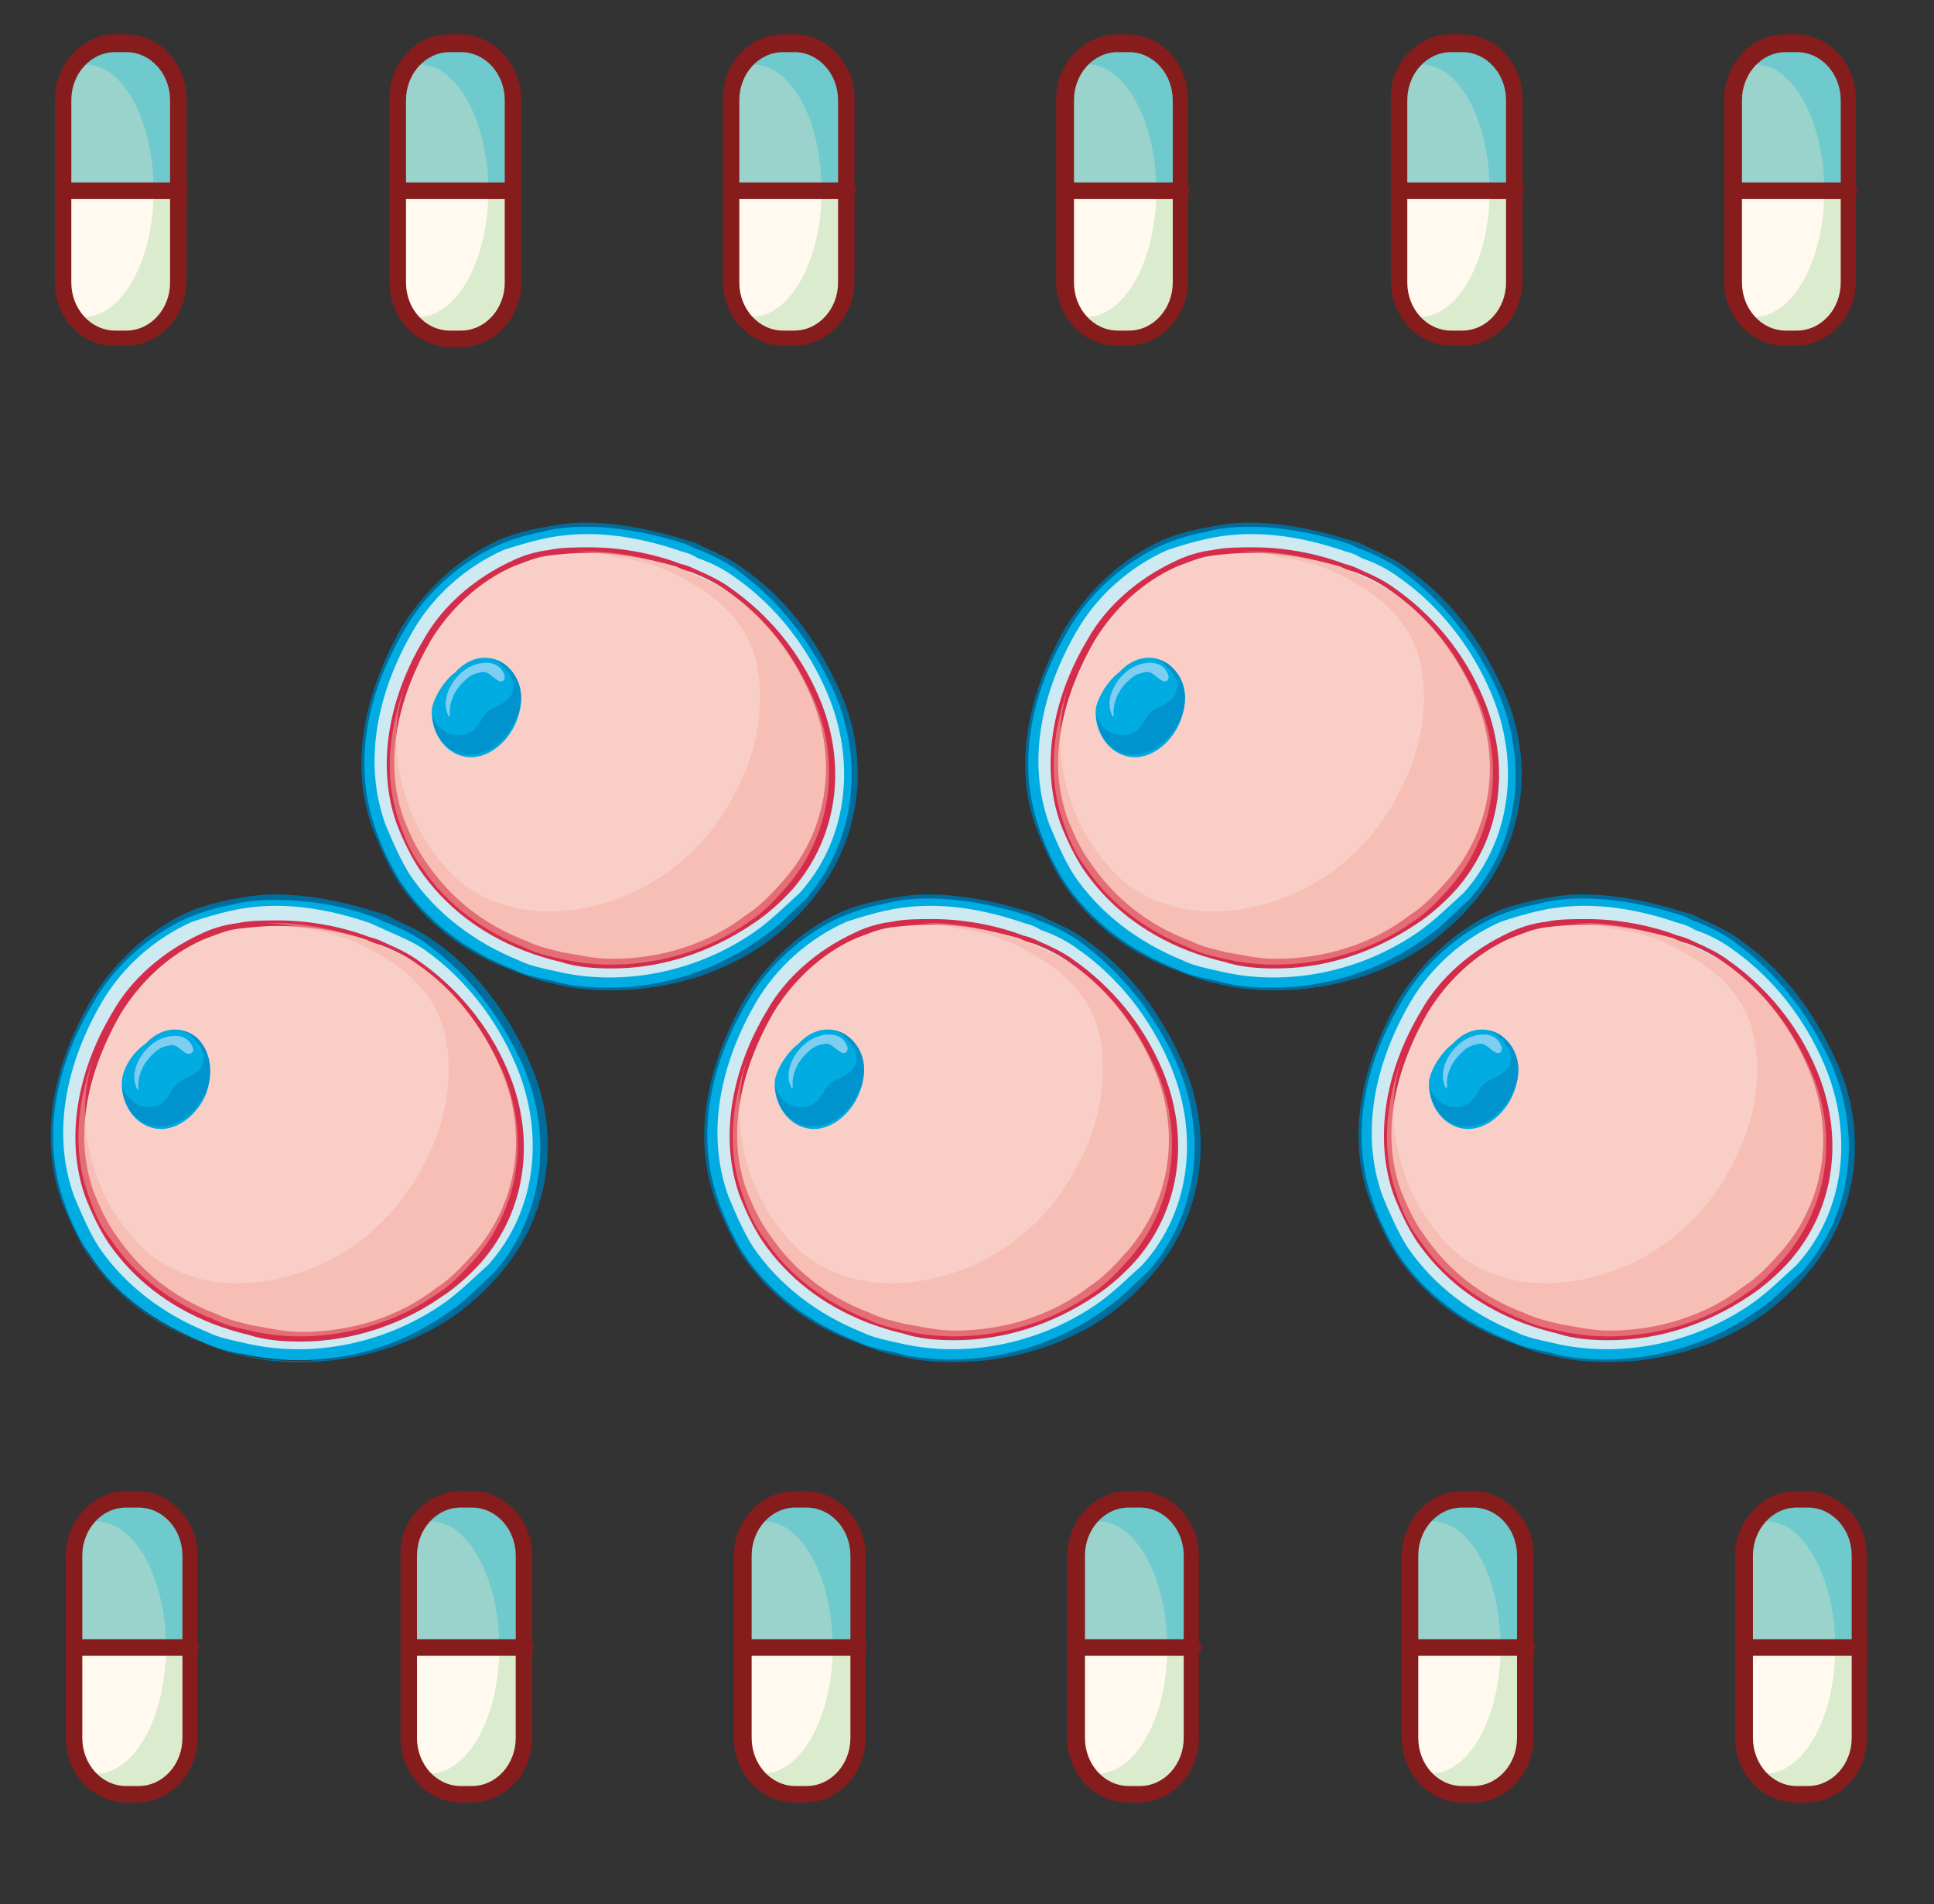 <?xml version="1.0" encoding="utf-8"?>
<!-- Generator: Adobe Illustrator 23.1.1, SVG Export Plug-In . SVG Version: 6.00 Build 0)  -->
<svg version="1.1" id="Layer_1" xmlns="http://www.w3.org/2000/svg" xmlns:xlink="http://www.w3.org/1999/xlink" x="0px" y="0px"
	 viewBox="0 0 141 138.8" style="enable-background:new 0 0 141 138.8;" xml:space="preserve">
<rect x="0" y="0" width="141" height="138.8" fill="#333333" stroke="none"/>
<style type="text/css">
	.st0{fill:#99D3CB;}
	.st1{fill:#FFF9EF;}
	.st2{fill:#6FCACD;}
	.st3{fill:#DAECCD;}
	.st4{fill:#871C1C;}
	.st5{fill:#00ACE1;}
	.st6{fill:#006D9C;}
	.st7{fill:#CDE9F1;}
	.st8{fill:#F8CEC7;}
	.st9{fill:#D42C4A;}
	.st10{opacity:0.5;fill:#F4AEA2;enable-background:new    ;}
	.st11{opacity:0.8;fill:#008DC9;enable-background:new    ;}
	.st12{fill:#7DCEF1;}
</style>
<g>
	<path class="st0" d="M85.8,7.3c0-2.3-1.7-4.1-3.8-4.1h-0.8c-2.1,0-3.8,1.8-3.8,4.1v6.6h8.5L85.8,7.3L85.8,7.3z"/>
	<path class="st1" d="M81.1,24.7h0.8c2.1,0,3.8-1.8,3.8-4.1V14h-8.5v6.6C77.3,22.8,79,24.7,81.1,24.7z"/>
	<path class="st2" d="M84.3,13.9h1.5V7.3c0-2.3-1.7-4.1-3.8-4.1h-0.8c-1.3,0-2.5,0.7-3.2,1.8c0.4-0.2,0.8-0.3,1.3-0.3
		C82,4.7,84.3,8.8,84.3,13.9z"/>
	<path class="st3" d="M84.3,13.9c0,5.1-2.3,9.2-5.1,9.2c-0.4,0-0.9-0.1-1.3-0.3c0.7,1.1,1.9,1.8,3.2,1.8H82c2.1,0,3.8-1.8,3.8-4.1
		v-6.6L84.3,13.9L84.3,13.9z"/>
	<path class="st4" d="M81.4,2.5h0.8c2.4,0,4.4,2.1,4.4,4.7v13.3c0,2.6-2,4.7-4.4,4.7h-0.8c-2.4,0-4.4-2.1-4.4-4.7V7.2
		C77,4.7,79,2.5,81.4,2.5z M82.3,24.1c1.8,0,3.2-1.6,3.2-3.5V7.3c0-1.9-1.4-3.5-3.2-3.5h-0.8c-1.8,0-3.2,1.6-3.2,3.5v13.3
		c0,1.9,1.4,3.5,3.2,3.5H82.3z"/>
	<path class="st4" d="M77.9,13.3h8.2c0.3,0,0.6,0.3,0.6,0.6s-0.3,0.6-0.6,0.6h-8.2c-0.3,0-0.6-0.3-0.6-0.6S77.6,13.3,77.9,13.3z"/>
</g>
<g>
	<path class="st0" d="M37.1,7.3c0-2.3-1.7-4.1-3.8-4.1h-0.8c-2.1,0-3.8,1.8-3.8,4.1v6.6h8.5V7.3H37.1z"/>
	<path class="st1" d="M32.4,24.7h0.8c2.1,0,3.8-1.8,3.8-4.1V14h-8.5v6.6C28.6,22.8,30.3,24.7,32.4,24.7z"/>
	<path class="st2" d="M35.6,13.9h1.5V7.3c0-2.3-1.7-4.1-3.8-4.1h-0.8c-1.3,0-2.5,0.7-3.2,1.8c0.4-0.2,0.8-0.3,1.3-0.3
		C33.3,4.7,35.6,8.8,35.6,13.9z"/>
	<path class="st3" d="M35.6,13.9c0,5.1-2.3,9.2-5.1,9.2c-0.4,0-0.9-0.1-1.3-0.3c0.7,1.1,1.9,1.8,3.2,1.8h0.8c2.1,0,3.8-1.8,3.8-4.1
		v-6.6L35.6,13.9L35.6,13.9z"/>
	<path class="st4" d="M32.7,2.5h0.8C36,2.5,38,4.7,38,7.3v13.3c0,2.6-2,4.7-4.4,4.7h-0.8c-2.4,0-4.4-2.1-4.4-4.7V7.3
		C28.3,4.7,30.3,2.5,32.7,2.5z M33.6,24.1c1.8,0,3.2-1.6,3.2-3.5V7.3c0-1.9-1.4-3.5-3.2-3.5h-0.8c-1.8,0-3.2,1.6-3.2,3.5v13.3
		c0,1.9,1.4,3.5,3.2,3.5H33.6z"/>
	<path class="st4" d="M29.2,13.3h8.2c0.3,0,0.6,0.3,0.6,0.6s-0.3,0.6-0.6,0.6h-8.2c-0.3,0-0.6-0.3-0.6-0.6S28.9,13.3,29.2,13.3z"/>
</g>
<g>
	<path class="st0" d="M134.4,7.3c0-2.3-1.7-4.1-3.8-4.1h-0.8c-2.1,0-3.8,1.8-3.8,4.1v6.6h8.5L134.4,7.3L134.4,7.3z"/>
	<path class="st1" d="M129.8,24.7h0.8c2.1,0,3.8-1.8,3.8-4.1V14h-8.5v6.6C126,22.8,127.7,24.7,129.8,24.7z"/>
	<path class="st2" d="M133,13.9h1.5V7.3c0-2.3-1.7-4.1-3.8-4.1h-0.8c-1.3,0-2.5,0.7-3.2,1.8c0.4-0.2,0.8-0.3,1.3-0.3
		C130.7,4.7,133,8.8,133,13.9z"/>
	<path class="st3" d="M133,13.9c0,5.1-2.3,9.2-5.1,9.2c-0.4,0-0.9-0.1-1.3-0.3c0.7,1.1,1.9,1.8,3.2,1.8h0.8c2.1,0,3.8-1.8,3.8-4.1
		v-6.6L133,13.9L133,13.9z"/>
	<path class="st4" d="M130.1,2.5h0.8c2.4,0,4.4,2.1,4.4,4.7v13.3c0,2.6-2,4.7-4.4,4.7h-0.8c-2.4,0-4.4-2.1-4.4-4.7V7.2
		C125.7,4.7,127.7,2.5,130.1,2.5z M131,24.1c1.8,0,3.2-1.6,3.2-3.5V7.3c0-1.9-1.4-3.5-3.2-3.5h-0.8c-1.8,0-3.2,1.6-3.2,3.5v13.3
		c0,1.9,1.4,3.5,3.2,3.5H131z"/>
	<path class="st4" d="M126.6,13.3h8.2c0.3,0,0.6,0.3,0.6,0.6s-0.3,0.6-0.6,0.6h-8.2c-0.3,0-0.6-0.3-0.6-0.6
		C126,13.6,126.3,13.3,126.6,13.3z"/>
</g>
<g>
	<path class="st0" d="M61.4,7.3c0-2.3-1.7-4.1-3.8-4.1h-0.8C54.7,3.2,53,5,53,7.3v6.6h8.5L61.4,7.3L61.4,7.3z"/>
	<path class="st1" d="M56.7,24.7h0.8c2.1,0,3.8-1.8,3.8-4.1V14h-8.5v6.6C52.9,22.8,54.6,24.7,56.7,24.7z"/>
	<path class="st2" d="M59.9,13.9h1.5V7.3c0-2.3-1.7-4.1-3.8-4.1h-0.8c-1.3,0-2.5,0.7-3.2,1.8c0.4-0.2,0.8-0.3,1.3-0.3
		C57.7,4.7,59.9,8.8,59.9,13.9z"/>
	<path class="st3" d="M59.9,13.9c0,5.1-2.3,9.2-5.1,9.2c-0.4,0-0.9-0.1-1.3-0.3c0.7,1.1,1.9,1.8,3.2,1.8h0.8c2.1,0,3.8-1.8,3.8-4.1
		v-6.6L59.9,13.9L59.9,13.9z"/>
	<path class="st4" d="M57.1,2.5h0.8c2.4,0,4.4,2.1,4.4,4.7v13.3c0,2.6-2,4.7-4.4,4.7h-0.8c-2.4,0-4.4-2.1-4.4-4.7V7.2
		C52.7,4.7,54.6,2.5,57.1,2.5z M57.9,24.1c1.8,0,3.2-1.6,3.2-3.5V7.3c0-1.9-1.4-3.5-3.2-3.5h-0.8c-1.8,0-3.2,1.6-3.2,3.5v13.3
		c0,1.9,1.4,3.5,3.2,3.5H57.9z"/>
	<path class="st4" d="M53.6,13.3h8.2c0.3,0,0.6,0.3,0.6,0.6s-0.3,0.6-0.6,0.6h-8.2c-0.3,0-0.6-0.3-0.6-0.6S53.2,13.3,53.6,13.3z"/>
</g>
<g>
	<path class="st0" d="M110.1,7.3c0-2.3-1.7-4.1-3.8-4.1h-0.8c-2.1,0-3.8,1.8-3.8,4.1v6.6h8.5L110.1,7.3L110.1,7.3z"/>
	<path class="st1" d="M105.4,24.7h0.8c2.1,0,3.8-1.8,3.8-4.1V14h-8.5v6.6C101.6,22.8,103.3,24.7,105.4,24.7z"/>
	<path class="st2" d="M108.6,13.9h1.5V7.3c0-2.3-1.7-4.1-3.8-4.1h-0.8c-1.3,0-2.5,0.7-3.2,1.8c0.4-0.2,0.8-0.3,1.3-0.3
		C106.4,4.7,108.6,8.8,108.6,13.9z"/>
	<path class="st3" d="M108.6,13.9c0,5.1-2.3,9.2-5.1,9.2c-0.4,0-0.9-0.1-1.3-0.3c0.7,1.1,1.9,1.8,3.2,1.8h0.8c2.1,0,3.8-1.8,3.8-4.1
		v-6.6L108.6,13.9L108.6,13.9z"/>
	<path class="st4" d="M105.8,2.5h0.8c2.4,0,4.4,2.1,4.4,4.7v13.3c0,2.6-2,4.7-4.4,4.7h-0.8c-2.4,0-4.4-2.1-4.4-4.7V7.2
		C101.3,4.7,103.3,2.5,105.8,2.5z M106.6,24.1c1.8,0,3.2-1.6,3.2-3.5V7.3c0-1.9-1.4-3.5-3.2-3.5h-0.8c-1.8,0-3.2,1.6-3.2,3.5v13.3
		c0,1.9,1.4,3.5,3.2,3.5H106.6z"/>
	<path class="st4" d="M102.3,13.3h8.2c0.3,0,0.6,0.3,0.6,0.6s-0.3,0.6-0.6,0.6h-8.2c-0.3,0-0.6-0.3-0.6-0.6
		C101.7,13.6,101.9,13.3,102.3,13.3z"/>
</g>
<g>
	<path class="st0" d="M12.7,7.3c0-2.3-1.7-4.1-3.8-4.1H8.1C6,3.2,4.2,5,4.2,7.3v6.6h8.5V7.3z"/>
	<path class="st1" d="M8.1,24.7h0.8c2.1,0,3.8-1.8,3.8-4.1V14H4.2v6.6C4.2,22.8,6,24.7,8.1,24.7z"/>
	<path class="st2" d="M11.2,13.9h1.5V7.3c0-2.3-1.7-4.1-3.8-4.1H8.1C6.8,3.2,5.6,3.9,4.9,5c0.4-0.2,0.8-0.3,1.3-0.3
		C9,4.7,11.2,8.8,11.2,13.9z"/>
	<path class="st3" d="M11.2,13.9c0,5.1-2.3,9.2-5.1,9.2c-0.4,0-0.9-0.1-1.3-0.3c0.7,1.1,1.9,1.8,3.2,1.8h0.8c2.1,0,3.8-1.8,3.8-4.1
		v-6.6L11.2,13.9L11.2,13.9z"/>
	<path class="st4" d="M8.4,2.5h0.8c2.4,0,4.4,2.1,4.4,4.7v13.3c0,2.6-2,4.7-4.4,4.7H8.4C6,25.3,4,23.2,4,20.6V7.3
		C4,4.7,6,2.5,8.4,2.5z M9.2,24.1c1.8,0,3.2-1.6,3.2-3.5V7.3c0-1.9-1.4-3.5-3.2-3.5H8.4c-1.8,0-3.2,1.6-3.2,3.5v13.3
		c0,1.9,1.4,3.5,3.2,3.5H9.2z"/>
	<path class="st4" d="M4.9,13.3h8.2c0.3,0,0.6,0.3,0.6,0.6s-0.3,0.6-0.6,0.6H4.9c-0.3,0-0.6-0.3-0.6-0.6S4.6,13.3,4.9,13.3z"/>
</g>
<g>
	<path class="st0" d="M86.6,113.5c0-2.3-1.7-4.1-3.8-4.1H82c-2.1,0-3.8,1.8-3.8,4.1v6.6h8.5L86.6,113.5L86.6,113.5z"/>
	<path class="st1" d="M81.9,130.9h0.8c2.1,0,3.8-1.8,3.8-4.1v-6.6H78v6.6C78.1,129,79.8,130.9,81.9,130.9z"/>
	<path class="st2" d="M85.1,120.1h1.5v-6.6c0-2.3-1.7-4.1-3.8-4.1H82c-1.3,0-2.5,0.7-3.2,1.8c0.4-0.2,0.8-0.3,1.3-0.3
		C82.8,110.9,85.1,115,85.1,120.1z"/>
	<path class="st3" d="M85.1,120.1c0,5.1-2.3,9.2-5.1,9.2c-0.4,0-0.9-0.1-1.3-0.3c0.7,1.1,1.9,1.8,3.2,1.8h0.8c2.1,0,3.8-1.8,3.8-4.1
		v-6.6L85.1,120.1L85.1,120.1z"/>
	<path class="st4" d="M82.2,108.7H83c2.4,0,4.4,2.1,4.4,4.7v13.3c0,2.6-2,4.7-4.4,4.7h-0.8c-2.4,0-4.4-2.1-4.4-4.7v-13.3
		C77.8,110.9,79.8,108.7,82.2,108.7z M83.1,130.2c1.8,0,3.2-1.6,3.2-3.5v-13.3c0-1.9-1.4-3.5-3.2-3.5h-0.8c-1.8,0-3.2,1.6-3.2,3.5
		v13.3c0,1.9,1.4,3.5,3.2,3.5H83.1z"/>
	<path class="st4" d="M78.8,119.5H87c0.3,0,0.6,0.3,0.6,0.6c0,0.3-0.3,0.6-0.6,0.6h-8.2c-0.3,0-0.6-0.3-0.6-0.6
		C78.1,119.8,78.4,119.5,78.8,119.5z"/>
</g>
<g>
	<path class="st0" d="M37.9,113.5c0-2.3-1.7-4.1-3.8-4.1h-0.8c-2.1,0-3.8,1.8-3.8,4.1v6.6H38L37.9,113.5L37.9,113.5z"/>
	<path class="st1" d="M33.2,130.9H34c2.1,0,3.8-1.8,3.8-4.1v-6.6h-8.5v6.6C29.4,129,31.1,130.9,33.2,130.9z"/>
	<path class="st2" d="M36.4,120.1h1.5v-6.6c0-2.3-1.7-4.1-3.8-4.1h-0.8c-1.3,0-2.5,0.7-3.2,1.8c0.4-0.2,0.8-0.3,1.3-0.3
		C34.1,110.9,36.4,115,36.4,120.1z"/>
	<path class="st3" d="M36.4,120.1c0,5.1-2.3,9.2-5.1,9.2c-0.4,0-0.9-0.1-1.3-0.3c0.7,1.1,1.9,1.8,3.2,1.8H34c2.1,0,3.8-1.8,3.8-4.1
		v-6.6L36.4,120.1L36.4,120.1z"/>
	<path class="st4" d="M33.6,108.7h0.8c2.4,0,4.4,2.1,4.4,4.7v13.3c0,2.6-2,4.7-4.4,4.7h-0.8c-2.4,0-4.4-2.1-4.4-4.7v-13.3
		C29.1,110.9,31.1,108.7,33.6,108.7z M34.4,130.2c1.8,0,3.2-1.6,3.2-3.5v-13.3c0-1.9-1.4-3.5-3.2-3.5h-0.8c-1.8,0-3.2,1.6-3.2,3.5
		v13.3c0,1.9,1.4,3.5,3.2,3.5H34.4z"/>
	<path class="st4" d="M30.1,119.5h8.2c0.3,0,0.6,0.3,0.6,0.6c0,0.3-0.3,0.6-0.6,0.6h-8.2c-0.3,0-0.6-0.3-0.6-0.6
		C29.4,119.8,29.7,119.5,30.1,119.5z"/>
</g>
<g>
	<path class="st0" d="M135.3,113.5c0-2.3-1.7-4.1-3.8-4.1h-0.8c-2.1,0-3.8,1.8-3.8,4.1v6.6h8.5L135.3,113.5L135.3,113.5z"/>
	<path class="st1" d="M130.6,130.9h0.8c2.1,0,3.8-1.8,3.8-4.1v-6.6h-8.5v6.6C126.8,129,128.5,130.9,130.6,130.9z"/>
	<path class="st2" d="M133.8,120.1h1.5v-6.6c0-2.3-1.7-4.1-3.8-4.1h-0.8c-1.3,0-2.5,0.7-3.2,1.8c0.4-0.2,0.8-0.3,1.3-0.3
		C131.5,110.9,133.8,115,133.8,120.1z"/>
	<path class="st3" d="M133.8,120.1c0,5.1-2.3,9.2-5.1,9.2c-0.4,0-0.9-0.1-1.3-0.3c0.7,1.1,1.9,1.8,3.2,1.8h0.8
		c2.1,0,3.8-1.8,3.8-4.1v-6.6L133.8,120.1L133.8,120.1z"/>
	<path class="st4" d="M130.9,108.7h0.8c2.4,0,4.4,2.1,4.4,4.7v13.3c0,2.6-2,4.7-4.4,4.7h-0.8c-2.4,0-4.4-2.1-4.4-4.7v-13.3
		C126.5,110.9,128.5,108.7,130.9,108.7z M131.8,130.2c1.8,0,3.2-1.6,3.2-3.5v-13.3c0-1.9-1.4-3.5-3.2-3.5H131
		c-1.8,0-3.2,1.6-3.2,3.5v13.3c0,1.9,1.4,3.5,3.2,3.5H131.8z"/>
	<path class="st4" d="M127.4,119.5h8.2c0.3,0,0.6,0.3,0.6,0.6c0,0.3-0.3,0.6-0.6,0.6h-8.2c-0.3,0-0.6-0.3-0.6-0.6
		C126.8,119.8,127.1,119.5,127.4,119.5z"/>
</g>
<g>
	<path class="st0" d="M62.2,113.5c0-2.3-1.7-4.1-3.8-4.1h-0.8c-2.1,0-3.8,1.8-3.8,4.1v6.6h8.5v-6.6H62.2z"/>
	<path class="st1" d="M57.6,130.9h0.8c2.1,0,3.8-1.8,3.8-4.1v-6.6h-8.5v6.6C53.7,129,55.5,130.9,57.6,130.9z"/>
	<path class="st2" d="M60.7,120.1h1.5v-6.6c0-2.3-1.7-4.1-3.8-4.1h-0.8c-1.3,0-2.5,0.7-3.2,1.8c0.4-0.2,0.8-0.3,1.3-0.3
		C58.5,110.9,60.7,115,60.7,120.1z"/>
	<path class="st3" d="M60.7,120.1c0,5.1-2.3,9.2-5.1,9.2c-0.4,0-0.9-0.1-1.3-0.3c0.7,1.1,1.9,1.8,3.2,1.8h0.8c2.1,0,3.8-1.8,3.8-4.1
		v-6.6L60.7,120.1L60.7,120.1z"/>
	<path class="st4" d="M57.9,108.7h0.8c2.4,0,4.4,2.1,4.4,4.7v13.3c0,2.6-2,4.7-4.4,4.7h-0.8c-2.4,0-4.4-2.1-4.4-4.7v-13.3
		C53.5,110.9,55.5,108.7,57.9,108.7z M58.8,130.2c1.8,0,3.2-1.6,3.2-3.5v-13.3c0-1.9-1.4-3.5-3.2-3.5H58c-1.8,0-3.2,1.6-3.2,3.5
		v13.3c0,1.9,1.4,3.5,3.2,3.5H58.8z"/>
	<path class="st4" d="M54.4,119.5h8.2c0.3,0,0.6,0.3,0.6,0.6c0,0.3-0.3,0.6-0.6,0.6h-8.2c-0.3,0-0.6-0.3-0.6-0.6
		C53.8,119.8,54.1,119.5,54.4,119.5z"/>
</g>
<g>
	<path class="st0" d="M110.9,113.5c0-2.3-1.7-4.1-3.8-4.1h-0.8c-2.1,0-3.8,1.8-3.8,4.1v6.6h8.5L110.9,113.5L110.9,113.5z"/>
	<path class="st1" d="M106.3,130.9h0.8c2.1,0,3.8-1.8,3.8-4.1v-6.6h-8.5v6.6C102.4,129,104.1,130.9,106.3,130.9z"/>
	<path class="st2" d="M109.4,120.1h1.5v-6.6c0-2.3-1.7-4.1-3.8-4.1h-0.8c-1.3,0-2.5,0.7-3.2,1.8c0.4-0.2,0.8-0.3,1.3-0.3
		C107.2,110.9,109.4,115,109.4,120.1z"/>
	<path class="st3" d="M109.4,120.1c0,5.1-2.3,9.2-5.1,9.2c-0.4,0-0.9-0.1-1.3-0.3c0.7,1.1,1.9,1.8,3.2,1.8h0.8
		c2.1,0,3.8-1.8,3.8-4.1v-6.6L109.4,120.1L109.4,120.1z"/>
	<path class="st4" d="M106.6,108.7h0.8c2.4,0,4.4,2.1,4.4,4.7v13.3c0,2.6-2,4.7-4.4,4.7h-0.8c-2.4,0-4.4-2.1-4.4-4.7v-13.3
		C102.2,110.9,104.1,108.7,106.6,108.7z M107.4,130.2c1.8,0,3.2-1.6,3.2-3.5v-13.3c0-1.9-1.4-3.5-3.2-3.5h-0.8
		c-1.8,0-3.2,1.6-3.2,3.5v13.3c0,1.9,1.4,3.5,3.2,3.5H107.4z"/>
	<path class="st4" d="M103.1,119.5h8.2c0.3,0,0.6,0.3,0.6,0.6c0,0.3-0.3,0.6-0.6,0.6h-8.2c-0.3,0-0.6-0.3-0.6-0.6
		S102.8,119.5,103.1,119.5z"/>
</g>
<g>
	<path class="st0" d="M13.5,113.5c0-2.3-1.7-4.1-3.8-4.1H8.9c-2.1,0-3.8,1.8-3.8,4.1v6.6h8.5L13.5,113.5L13.5,113.5z"/>
	<path class="st1" d="M8.9,130.9h0.8c2.1,0,3.8-1.8,3.8-4.1v-6.6H5v6.6C5.1,129,6.8,130.9,8.9,130.9z"/>
	<path class="st2" d="M12.1,120.1h1.5v-6.6c0-2.3-1.7-4.1-3.8-4.1H8.9c-1.3,0-2.5,0.7-3.2,1.8c0.4-0.2,0.8-0.3,1.3-0.3
		C9.8,110.9,12.1,115,12.1,120.1z"/>
	<path class="st3" d="M12.1,120.1c0,5.1-2.3,9.2-5.1,9.2c-0.4,0-0.9-0.1-1.3-0.3c0.7,1.1,1.9,1.8,3.2,1.8h0.8c2.1,0,3.8-1.8,3.8-4.1
		v-6.6L12.1,120.1L12.1,120.1z"/>
	<path class="st4" d="M9.2,108.7H10c2.4,0,4.4,2.1,4.4,4.7v13.3c0,2.6-2,4.7-4.4,4.7H9.2c-2.4,0-4.4-2.1-4.4-4.7v-13.3
		C4.8,110.9,6.8,108.7,9.2,108.7z M10.1,130.2c1.8,0,3.2-1.6,3.2-3.5v-13.3c0-1.9-1.4-3.5-3.2-3.5H9.2c-1.8,0-3.2,1.6-3.2,3.5v13.3
		c0,1.9,1.4,3.5,3.2,3.5H10.1z"/>
	<path class="st4" d="M5.7,119.5h8.2c0.3,0,0.6,0.3,0.6,0.6c0,0.3-0.3,0.6-0.6,0.6H5.7c-0.3,0-0.6-0.3-0.6-0.6S5.4,119.5,5.7,119.5z
		"/>
</g>
<g>
	<g>
		<path class="st5" d="M27.4,66.7c-3.3-1.2-7.1-1.7-10.7-0.9c-1.1,0.2-2,0.5-3,0.9c-2.8,1.3-5.3,3.6-7,6.2
			c-2.6,4.4-3.9,9.7-2.1,14.7c0.5,1.3,1.1,2.7,1.9,3.8c2,3.1,5,5.1,8.4,6.5c0.9,0.4,1.9,0.7,2.8,0.8c5.2,1.2,11,0,15.4-3.1
			c1.2-0.8,2.2-1.9,3.2-3c3.7-4.3,4.4-10.2,2.1-15.3c-1.5-3.4-3.9-6.6-7-8.8c-0.8-0.6-1.9-1.1-2.8-1.5C28.2,67,27.7,66.9,27.4,66.7z
			"/>
		<path class="st6" d="M21.9,99.3L21.9,99.3c-1.4,0-2.8-0.1-4.3-0.5c-1.1-0.2-2-0.6-2.8-0.9c-3.7-1.3-6.5-3.6-8.4-6.4
			c-0.7-1.1-1.3-2.4-1.9-3.9c-1.6-4.5-0.8-9.7,2.2-14.8c1.7-2.7,4.1-5,7-6.3c0.9-0.4,2-0.7,3-0.9c1.1-0.2,2.1-0.4,3.3-0.4
			c2.4,0,5,0.5,7.5,1.3c0.4,0.1,0.8,0.2,1.2,0.5c1.1,0.5,2,0.9,2.8,1.5c3,2,5.4,5.1,7.1,8.9c2.4,5.3,1.5,11.2-2.1,15.4
			c-0.9,1.1-2,2.1-3.2,3C30,98.1,26,99.3,21.9,99.3z M20,65.6c-1.2,0-2.2,0.1-3.3,0.4c-1.1,0.2-2,0.5-3,0.9
			c-2.7,1.2-5.3,3.4-6.9,6.2c-3,5-3.7,10.2-2.1,14.6c0.5,1.5,1.2,2.8,1.8,3.8c1.9,2.8,4.7,5,8.3,6.4c0.8,0.4,1.8,0.6,2.8,0.8
			c1.3,0.4,2.7,0.5,4.1,0.5l0,0c4,0,7.9-1.3,11.1-3.6c1.2-0.8,2.2-1.9,3.2-2.8c3.6-4.1,4.4-9.9,2.1-15.2c-1.7-3.7-4-6.6-7-8.8
			c-0.8-0.6-1.8-1.1-2.8-1.5c-0.4-0.1-0.8-0.4-1.2-0.5C24.9,66,22.4,65.6,20,65.6z"/>
	</g>
	<path class="st7" d="M27,67.3c-3.2-1.1-6.7-1.7-10.2-0.9c-0.9,0.2-1.9,0.5-2.8,0.8c-2.7,1.2-5.1,3.3-6.6,5.9
		c-2.5,4.3-3.7,9.4-2,14.1c0.5,1.2,1.1,2.6,1.8,3.7c1.9,2.8,4.7,4.9,7.9,6.2c0.8,0.4,1.8,0.6,2.7,0.8c5,1.2,10.5,0,14.7-3
		c1.1-0.8,2.1-1.8,3.1-2.7c3.6-4,4.1-9.7,2-14.6c-1.4-3.3-3.7-6.3-6.7-8.4c-0.9-0.6-1.9-1-2.8-1.4C27.7,67.6,27.4,67.5,27,67.3z"/>
	<g>
		<path class="st8" d="M26.8,68.4c-3-1.1-6.4-1.5-9.6-0.9c-0.9,0.1-1.8,0.5-2.6,0.8c-2.6,1-4.9,3.2-6.2,5.5c-2.3,4-3.5,8.8-1.9,13.2
			c0.4,1.2,0.9,2.4,1.7,3.4c1.8,2.7,4.5,4.6,7.5,5.8c0.8,0.4,1.7,0.6,2.6,0.8c4.6,1.1,9.9,0,13.7-2.7c1.1-0.7,2-1.7,2.8-2.6
			c3.3-3.8,3.9-9.1,1.9-13.6c-1.4-3.1-3.4-5.9-6.3-7.8c-0.8-0.6-1.7-0.9-2.5-1.3C27.5,68.6,27.1,68.5,26.8,68.4z"/>
		<path class="st9" d="M21.9,97.8L21.9,97.8c-1.3,0-2.6-0.1-3.8-0.5c-0.9-0.2-1.8-0.5-2.6-0.8c-3.3-1.3-5.8-3.3-7.6-5.9
			c-0.6-0.9-1.2-2.1-1.7-3.4c-1.4-4-0.7-8.9,2-13.4c1.4-2.5,3.8-4.5,6.4-5.7c0.8-0.4,1.8-0.7,2.7-0.8c0.9-0.2,2-0.2,3-0.2
			c2.1,0,4.5,0.4,6.6,1.2c0.4,0.1,0.7,0.2,1.1,0.4c0.9,0.4,1.8,0.8,2.6,1.4c2.7,1.9,5,4.6,6.4,7.9c2.1,4.9,1.4,10.2-1.9,14
			c-0.8,0.9-1.9,1.9-3,2.6C29.2,96.6,25.6,97.8,21.9,97.8z M20.2,67.5c-0.9,0-2,0.1-2.8,0.2c-0.9,0.1-1.8,0.5-2.6,0.8
			c-2.5,1.1-4.6,3.1-6,5.4c-1.5,2.6-3.8,7.7-2,12.9c0.5,1.3,1.1,2.5,1.7,3.3c1.7,2.5,4.1,4.5,7.3,5.7c0.8,0.4,1.7,0.6,2.5,0.8
			c1.2,0.2,2.4,0.5,3.7,0.5c3.6,0,7.1-1.1,9.8-3.2c1.1-0.7,2-1.7,2.8-2.6c3.2-3.7,3.9-8.8,1.9-13.4c-1.4-3.3-3.6-5.9-6.2-7.7
			c-0.7-0.5-1.5-0.9-2.5-1.3c-0.4-0.1-0.7-0.2-1.1-0.4C24.5,67.8,22.3,67.5,20.2,67.5z"/>
	</g>
	<path class="st10" d="M36.6,78c-1.4-3.1-3.4-5.9-6.3-7.8c-0.8-0.6-1.7-0.9-2.5-1.3c-0.4-0.1-0.7-0.2-1.1-0.4
		c-2.4-0.8-4.9-1.3-7.3-1.2c0.6,0,1.3,0.1,1.9,0.2c0.4,0.1,0.6,0.1,0.8,0.2c1.9,0.2,3.8,0.8,5.4,1.8c2.4,1.3,4.5,3.3,5,6.2
		c0.6,3-0.1,6.4-1.5,9c-1.9,3.9-5.3,6.9-9.5,8.2C17.8,94,14,93.8,11,91.5c-4.1-3.4-6-9.8-4-14.9c-1.3,3.3-1.8,7-0.6,10.4
		c0.4,1.2,0.9,2.4,1.7,3.4c1.8,2.7,4.5,4.6,7.5,5.8c0.8,0.4,1.7,0.6,2.6,0.8c4.6,1.1,9.9,0,13.7-2.7c1.1-0.7,2-1.7,2.8-2.6
		C38,87.8,38.6,82.5,36.6,78z"/>
	<path class="st5" d="M14.4,75.7c-1.3-1.1-2.8-0.7-3.8,0.4c-0.9,0.6-1.6,1.7-1.7,2.6c-0.2,1.8,1.1,3.7,3,3.6
		c1.4-0.1,2.6-1.3,3.1-2.5C15.5,78.5,15.5,76.8,14.4,75.7z"/>
	<path class="st11" d="M14.4,75.7c-0.5-0.5-1.1-0.6-1.5-0.6c0,0,0,0-0.1,0c0.4,0,0.8,0.1,1.1,0.4c0.5,0.5,1.1,1.2,0.9,1.9
		c-0.2,1.2-1.8,1.1-2.2,2c-0.4,0.7-0.8,1.3-1.8,1.3c-0.9,0-1.8-0.8-1.9-1.7c0,1.7,1.2,3.3,3,3.1c1.4-0.1,2.6-1.3,3.1-2.5
		C15.5,78.5,15.5,76.8,14.4,75.7z"/>
	<path class="st12" d="M14.1,76.5c-0.4-1.4-2.1-1.1-3-0.4s-1.7,2.1-1.1,3.3c0,0.1,0.1,0,0.1-0.1c-0.1-0.9,0.4-1.9,1.1-2.5
		c0.4-0.4,0.7-0.5,1.2-0.6s0.8,0.4,1.2,0.6C13.9,76.9,14.1,76.7,14.1,76.5z"/>
</g>
<g>
	<g>
		<path class="st5" d="M122.8,66.7c-3.3-1.2-7.1-1.7-10.7-0.9c-1.1,0.2-2,0.5-3,0.9c-2.8,1.3-5.3,3.6-7,6.2
			c-2.6,4.4-3.9,9.7-2.1,14.7c0.5,1.3,1.1,2.7,1.9,3.8c2,3.1,5,5.1,8.4,6.5c0.9,0.4,1.9,0.7,2.8,0.8c5.2,1.2,11,0,15.4-3.1
			c1.2-0.8,2.2-1.9,3.2-3c3.7-4.3,4.4-10.2,2.1-15.3c-1.5-3.4-3.9-6.6-7-8.8c-0.8-0.6-1.9-1.1-2.8-1.5
			C123.6,66.9,123.1,66.8,122.8,66.7z"/>
		<path class="st6" d="M117.3,99.3L117.3,99.3c-1.4,0-2.8-0.1-4.3-0.5c-1.1-0.2-2-0.6-2.8-0.9c-3.7-1.3-6.5-3.6-8.4-6.4
			c-0.7-1.1-1.3-2.4-1.9-3.9c-1.7-4.5-0.8-9.7,2.1-14.8c1.7-2.7,4.1-5,7-6.3c0.9-0.4,2-0.7,3-0.9c1.1-0.2,2.1-0.4,3.3-0.4
			c2.4,0,5,0.5,7.5,1.3c0.4,0.1,0.8,0.2,1.2,0.5c1.1,0.5,2,0.9,2.8,1.5c3,2,5.4,5.1,7.1,8.9c2.4,5.3,1.5,11.2-2.1,15.4
			c-0.9,1.1-2,2.1-3.2,3C125.4,98.1,121.3,99.3,117.3,99.3z M115.4,65.5c-1.2,0-2.2,0.1-3.3,0.4c-1.1,0.2-2,0.5-3,0.9
			c-2.7,1.2-5.3,3.4-6.9,6.2c-3,5-3.7,10.2-2.1,14.6c0.5,1.5,1.2,2.8,1.8,3.8c1.9,2.8,4.7,5,8.3,6.4c0.8,0.4,1.8,0.6,2.8,0.8
			c1.3,0.4,2.7,0.5,4.1,0.5l0,0c4,0,7.9-1.3,11.1-3.6c1.2-0.8,2.2-1.9,3.2-2.8c3.6-4.1,4.4-9.9,2.1-15.2c-1.7-3.7-4-6.6-7-8.8
			c-0.8-0.6-1.8-1.1-2.8-1.5c-0.4-0.1-0.8-0.4-1.2-0.5C120.3,66,117.8,65.5,115.4,65.5z"/>
	</g>
	<path class="st7" d="M122.4,67.3c-3.2-1.1-6.7-1.7-10.2-0.9c-0.9,0.2-1.9,0.5-2.8,0.8c-2.7,1.2-5.1,3.3-6.6,5.9
		c-2.5,4.3-3.7,9.4-2,14.1c0.5,1.2,1.1,2.6,1.8,3.7c1.9,2.8,4.7,4.9,7.9,6.2c0.8,0.4,1.8,0.6,2.7,0.8c5,1.2,10.5,0,14.7-3
		c1.1-0.8,2.1-1.8,3.1-2.7c3.6-4,4.1-9.7,2-14.6c-1.4-3.3-3.7-6.3-6.7-8.4c-0.8-0.6-1.8-1.1-2.7-1.4
		C123.1,67.5,122.8,67.4,122.4,67.3z"/>
	<g>
		<path class="st8" d="M122.2,68.4c-3-1.1-6.4-1.5-9.6-0.9c-0.9,0.1-1.8,0.5-2.6,0.8c-2.6,1.1-4.9,3.2-6.2,5.6
			c-2.4,3.9-3.6,8.8-1.9,13.1c0.4,1.2,0.9,2.4,1.7,3.4c1.8,2.7,4.5,4.6,7.5,5.8c0.8,0.4,1.7,0.6,2.6,0.8c4.6,1.1,9.9,0,13.7-2.7
			c1.1-0.7,2-1.7,2.8-2.6c3.3-3.8,3.9-9.1,1.9-13.6c-1.4-3.1-3.4-5.9-6.3-7.8c-0.8-0.6-1.7-0.9-2.5-1.3
			C122.9,68.6,122.5,68.5,122.2,68.4z"/>
		<path class="st9" d="M117.3,97.7L117.3,97.7c-1.3,0-2.6-0.1-3.8-0.5c-0.9-0.2-1.8-0.5-2.6-0.8c-3.3-1.3-5.8-3.3-7.6-5.9
			c-0.6-0.9-1.2-2.1-1.7-3.4c-1.4-4-0.7-8.9,2-13.4c1.4-2.5,3.8-4.5,6.4-5.7c0.8-0.4,1.8-0.7,2.7-0.8c0.9-0.2,2-0.2,3-0.2
			c2.1,0,4.5,0.4,6.6,1.2c0.4,0.1,0.7,0.2,1.1,0.4c0.9,0.4,1.8,0.8,2.6,1.4c2.7,1.9,5,4.6,6.4,7.9c2.1,4.9,1.4,10.2-1.9,14
			c-0.8,0.9-1.9,1.9-3,2.6C124.5,96.5,121,97.7,117.3,97.7z M115.5,67.4c-0.9,0-2,0.1-2.8,0.2c-0.9,0.1-1.8,0.5-2.6,0.8
			c-2.5,1.1-4.6,3.1-6,5.4c-1.5,2.6-3.8,7.7-2,12.9c0.5,1.3,1.1,2.5,1.7,3.3c1.7,2.5,4.1,4.5,7.3,5.7c0.8,0.4,1.7,0.6,2.5,0.8
			c1.2,0.2,2.4,0.5,3.7,0.5c3.6,0,7.1-1.1,9.8-3.2c1.1-0.7,2-1.7,2.8-2.6c3.2-3.7,3.9-8.8,1.9-13.4c-1.4-3.3-3.6-5.9-6.2-7.7
			c-0.7-0.5-1.5-0.9-2.5-1.3c-0.4-0.1-0.7-0.2-1.1-0.4C119.9,67.8,117.7,67.4,115.5,67.4z"/>
	</g>
	<path class="st10" d="M132,78c-1.4-3.1-3.4-5.9-6.3-7.8c-0.8-0.6-1.7-0.9-2.5-1.3c-0.4-0.1-0.7-0.2-1.1-0.4
		c-2.4-0.8-4.9-1.3-7.3-1.2c0.6,0,1.3,0.1,1.9,0.2c0.4,0.1,0.6,0.1,0.8,0.2c1.9,0.2,3.8,0.8,5.4,1.8c2.4,1.3,4.5,3.3,5,6.2
		c0.6,3-0.1,6.4-1.5,9c-1.9,3.9-5.3,6.9-9.5,8.2c-3.7,1.1-7.5,0.9-10.5-1.4c-4.1-3.4-6-9.8-4-14.9c-1.3,3.3-1.8,7-0.6,10.4
		c0.4,1.2,0.9,2.4,1.7,3.4c1.8,2.7,4.5,4.6,7.5,5.8c0.8,0.4,1.7,0.6,2.6,0.8c4.6,1.1,9.9,0,13.7-2.7c1.1-0.7,2-1.7,2.8-2.6
		C133.4,87.8,134,82.5,132,78z"/>
	<path class="st5" d="M109.7,75.7c-1.3-1.1-2.8-0.7-3.8,0.4c-0.8,0.6-1.5,1.7-1.7,2.6c-0.2,1.8,1.1,3.7,3,3.6
		c1.4-0.1,2.6-1.3,3.1-2.5C110.9,78.4,110.9,76.8,109.7,75.7z"/>
	<path class="st11" d="M109.7,75.7c-0.5-0.5-1.1-0.6-1.5-0.6c0,0,0,0-0.1,0c0.4,0,0.8,0.1,1.1,0.4c0.5,0.5,1.1,1.2,0.9,1.9
		c-0.2,1.2-1.8,1.1-2.2,2c-0.4,0.7-0.8,1.3-1.8,1.3s-1.8-0.8-1.9-1.7c0,1.7,1.2,3.3,3,3.1c1.4-0.1,2.6-1.3,3.1-2.5
		C110.9,78.4,110.9,76.8,109.7,75.7z"/>
	<path class="st12" d="M109.5,76.4c-0.4-1.4-2.1-1.1-3-0.4s-1.7,2.1-1.1,3.3c0,0.1,0.1,0,0.1-0.1c-0.1-0.9,0.4-1.9,1.1-2.5
		c0.4-0.4,0.7-0.5,1.2-0.6s0.8,0.4,1.2,0.6C109.3,76.9,109.5,76.7,109.5,76.4z"/>
</g>
<g>
	<g>
		<path class="st5" d="M75.1,66.7c-3.3-1.2-7.1-1.7-10.7-0.9c-1.1,0.2-2,0.5-3,0.9c-2.8,1.3-5.3,3.6-7,6.2
			c-2.6,4.4-3.9,9.7-2.1,14.7c0.5,1.3,1.1,2.7,1.9,3.8c2,3.1,5,5.1,8.4,6.5c0.9,0.4,1.9,0.7,2.8,0.8c5.2,1.2,11,0,15.4-3.1
			c1.2-0.8,2.2-1.9,3.2-3c3.7-4.3,4.4-10.2,2.1-15.3c-1.5-3.4-3.9-6.6-7-8.8c-0.8-0.6-1.9-1.1-2.8-1.5
			C75.9,66.9,75.4,66.8,75.1,66.7z"/>
		<path class="st6" d="M69.6,99.3L69.6,99.3c-1.4,0-2.8-0.1-4.3-0.5c-1.1-0.2-2-0.6-2.8-0.9c-3.7-1.3-6.5-3.6-8.4-6.4
			c-0.7-1.1-1.3-2.4-1.9-3.9c-1.7-4.5-0.8-9.7,2.1-14.8c1.7-2.7,4.1-5,7-6.3c0.9-0.4,2-0.7,3-0.9c1.1-0.2,2.1-0.4,3.3-0.4
			c2.4,0,5,0.5,7.5,1.3c0.4,0.1,0.8,0.2,1.2,0.5c1.1,0.5,2,0.9,2.8,1.5c3,2,5.4,5.1,7.1,8.9c2.4,5.3,1.5,11.2-2.1,15.4
			c-0.9,1.1-2,2.1-3.2,3C77.7,98.1,73.6,99.3,69.6,99.3z M67.7,65.5c-1.2,0-2.2,0.1-3.3,0.4c-1.1,0.2-2,0.5-3,0.9
			c-2.7,1.2-5.3,3.4-6.9,6.2c-3,5-3.7,10.2-2.1,14.6c0.5,1.5,1.2,2.8,1.8,3.8c1.9,2.8,4.7,5,8.3,6.4c0.8,0.4,1.8,0.6,2.8,0.8
			c1.3,0.4,2.7,0.5,4.1,0.5l0,0c4,0,7.9-1.3,11.1-3.6c1.2-0.8,2.2-1.9,3.2-2.8c3.6-4.1,4.4-9.9,2.1-15.2c-1.7-3.7-4-6.6-7-8.8
			C78,68.1,77,67.6,76,67.2c-0.4-0.1-0.8-0.4-1.2-0.5C72.6,66,70.1,65.5,67.7,65.5z"/>
	</g>
	<path class="st7" d="M74.7,67.3c-3.2-1.1-6.7-1.7-10.2-0.9c-0.9,0.2-1.9,0.5-2.8,0.8c-2.7,1.2-5.1,3.3-6.6,5.9
		c-2.5,4.3-3.7,9.4-2,14.1c0.5,1.2,1.1,2.6,1.8,3.7c1.9,2.8,4.7,4.9,7.9,6.2c0.8,0.4,1.8,0.6,2.7,0.8c5,1.2,10.5,0,14.7-3
		c1.1-0.8,2.1-1.8,3.1-2.7c3.6-4,4.1-9.7,2-14.6c-1.4-3.3-3.7-6.3-6.7-8.4c-0.8-0.6-1.8-1.1-2.7-1.4C75.4,67.5,75.1,67.4,74.7,67.3z
		"/>
	<g>
		<path class="st8" d="M74.5,68.4c-3-1.1-6.4-1.5-9.6-0.9c-0.9,0.1-1.8,0.5-2.6,0.8c-2.6,1.1-4.9,3.2-6.2,5.6
			c-2.4,3.9-3.6,8.8-1.9,13.1c0.4,1.2,0.9,2.4,1.7,3.4c1.8,2.7,4.5,4.6,7.5,5.8c0.8,0.4,1.7,0.6,2.6,0.8c4.6,1.1,9.9,0,13.7-2.7
			c1.1-0.7,2-1.7,2.8-2.6c3.3-3.8,3.9-9.1,1.9-13.6C83,75,81,72.2,78.1,70.3c-0.8-0.6-1.7-0.9-2.5-1.3
			C75.2,68.6,74.8,68.5,74.5,68.4z"/>
		<path class="st9" d="M69.6,97.7L69.6,97.7c-1.3,0-2.6-0.1-3.8-0.5c-0.9-0.2-1.8-0.5-2.6-0.8c-3.3-1.3-5.8-3.3-7.6-5.9
			c-0.6-0.9-1.2-2.1-1.7-3.4c-1.4-4-0.7-8.9,2-13.4c1.4-2.5,3.8-4.5,6.4-5.7c0.8-0.4,1.8-0.7,2.7-0.8c0.9-0.2,2-0.2,3-0.2
			c2.1,0,4.5,0.4,6.6,1.2c0.4,0.1,0.7,0.2,1.1,0.4c0.9,0.4,1.8,0.8,2.6,1.4c2.7,1.9,5,4.6,6.4,7.9c2.1,4.9,1.4,10.2-1.9,14
			c-0.8,0.9-1.9,1.9-3,2.6C76.8,96.5,73.3,97.7,69.6,97.7z M67.8,67.4c-0.9,0-2,0.1-2.8,0.2c-0.9,0.1-1.8,0.5-2.6,0.8
			c-2.5,1.1-4.6,3.1-6,5.4c-1.5,2.6-3.8,7.7-2,12.9c0.5,1.3,1.1,2.5,1.7,3.3c1.7,2.5,4.1,4.5,7.3,5.7c0.8,0.4,1.7,0.6,2.5,0.8
			c1.2,0.2,2.4,0.5,3.7,0.5c3.6,0,7.1-1.1,9.8-3.2c1.1-0.7,2-1.7,2.8-2.6c3.2-3.7,3.9-8.8,1.9-13.4c-1.4-3.3-3.6-5.9-6.2-7.7
			c-0.7-0.5-1.5-0.9-2.5-1.3c-0.4-0.1-0.7-0.2-1.1-0.4C72.2,67.8,70,67.4,67.8,67.4z"/>
	</g>
	<path class="st10" d="M84.3,78c-1.4-3.1-3.4-5.9-6.3-7.8c-0.8-0.6-1.7-0.9-2.5-1.3c-0.4-0.1-0.7-0.2-1.1-0.4
		c-2.4-0.8-4.9-1.3-7.3-1.2c0.6,0,1.3,0.1,1.9,0.2c0.4,0.1,0.6,0.1,0.8,0.2c1.9,0.2,3.8,0.8,5.4,1.8c2.4,1.3,4.5,3.3,5,6.2
		c0.6,3-0.1,6.4-1.5,9c-1.9,3.9-5.3,6.9-9.5,8.2c-3.7,1.1-7.5,0.9-10.5-1.4c-4.1-3.4-6-9.8-4-14.9c-1.3,3.3-1.8,7-0.6,10.4
		c0.4,1.2,0.9,2.4,1.7,3.4c1.8,2.7,4.5,4.6,7.5,5.8c0.8,0.4,1.7,0.6,2.6,0.8c4.6,1.1,9.9,0,13.7-2.7c1.1-0.7,2-1.7,2.8-2.6
		C85.7,87.8,86.3,82.5,84.3,78z"/>
	<path class="st5" d="M62,75.7c-1.3-1.1-2.8-0.7-3.8,0.4c-0.8,0.6-1.5,1.7-1.7,2.6c-0.2,1.8,1.1,3.7,3,3.6c1.4-0.1,2.6-1.3,3.1-2.5
		C63.2,78.4,63.2,76.8,62,75.7z"/>
	<path class="st11" d="M62,75.7c-0.5-0.5-1.1-0.6-1.5-0.6c0,0,0,0-0.1,0c0.4,0,0.8,0.1,1.1,0.4c0.5,0.5,1.1,1.2,0.9,1.9
		c-0.2,1.2-1.8,1.1-2.2,2c-0.4,0.7-0.8,1.3-1.8,1.3s-1.8-0.8-1.9-1.7c0,1.7,1.2,3.3,3,3.1c1.4-0.1,2.6-1.3,3.1-2.5
		C63.2,78.4,63.2,76.8,62,75.7z"/>
	<path class="st12" d="M61.8,76.4c-0.4-1.4-2.1-1.1-3-0.4s-1.7,2.1-1.1,3.3c0,0.1,0.1,0,0.1-0.1c-0.1-0.9,0.4-1.9,1.1-2.5
		c0.4-0.4,0.7-0.5,1.2-0.6s0.8,0.4,1.2,0.6C61.6,76.9,61.8,76.7,61.8,76.4z"/>
</g>
<g>
	<g>
		<path class="st5" d="M98.5,39.6c-3.3-1.2-7.1-1.7-10.7-0.9c-1.1,0.2-2,0.5-3,0.9c-2.8,1.3-5.3,3.6-7,6.2
			c-2.6,4.4-3.9,9.7-2.1,14.7c0.5,1.3,1.1,2.7,1.9,3.8c2,3.1,5,5.1,8.4,6.5c0.9,0.4,1.9,0.7,2.8,0.8c5.2,1.2,11,0,15.4-3.1
			c1.2-0.8,2.2-1.9,3.2-3c3.7-4.3,4.4-10.2,2.1-15.3c-1.5-3.4-3.9-6.6-7-8.8c-0.8-0.6-1.9-1.1-2.8-1.5
			C99.3,39.8,98.8,39.7,98.5,39.6z"/>
		<path class="st6" d="M93,72.2L93,72.2c-1.4,0-2.8-0.1-4.3-0.5c-1.1-0.2-2-0.6-2.8-0.9c-3.7-1.3-6.5-3.6-8.4-6.4
			c-0.7-1.1-1.3-2.4-1.9-3.9c-1.7-4.5-0.8-9.7,2.1-14.8c1.7-2.7,4.1-5,7-6.3c0.9-0.4,2-0.7,3-0.9c1.1-0.2,2.1-0.4,3.3-0.4
			c2.4,0,5,0.5,7.5,1.3c0.4,0.1,0.8,0.2,1.2,0.5c1.1,0.5,2,0.9,2.8,1.5c3,2,5.4,5.1,7.1,8.9c2.4,5.3,1.5,11.2-2.1,15.4
			c-0.9,1.1-2,2.1-3.2,3C101.1,71,97,72.2,93,72.2z M91.1,38.4c-1.2,0-2.2,0.1-3.3,0.4c-1.1,0.2-2,0.5-3,0.9
			c-2.7,1.2-5.3,3.4-6.9,6.2c-3,5-3.7,10.2-2.1,14.6c0.5,1.5,1.2,2.8,1.8,3.8c1.9,2.8,4.7,5,8.3,6.4c0.8,0.4,1.8,0.6,2.8,0.8
			c1.3,0.4,2.7,0.5,4.1,0.5l0,0c4,0,7.9-1.3,11.1-3.6c1.2-0.8,2.2-1.9,3.2-2.8c3.6-4.1,4.4-9.9,2.1-15.2c-1.7-3.7-4-6.6-7-8.8
			c-0.8-0.6-1.8-1.1-2.8-1.5c-0.4-0.1-0.8-0.4-1.2-0.5C96,38.9,93.5,38.4,91.1,38.4z"/>
	</g>
	<path class="st7" d="M98.1,40.2c-3.2-1.1-6.7-1.7-10.2-0.9c-0.9,0.2-1.9,0.5-2.8,0.8c-2.7,1.2-5.1,3.3-6.6,5.9
		c-2.5,4.3-3.7,9.4-2,14.1c0.5,1.2,1.1,2.6,1.8,3.7c1.9,2.8,4.7,4.9,7.9,6.2c0.8,0.4,1.8,0.6,2.7,0.8c5,1.2,10.5,0,14.7-3
		c1.1-0.8,2.1-1.8,3.1-2.7c3.6-4,4.1-9.7,2-14.6c-1.4-3.3-3.7-6.3-6.7-8.4c-0.8-0.6-1.8-1.1-2.7-1.4C98.8,40.4,98.5,40.3,98.1,40.2z
		"/>
	<g>
		<path class="st8" d="M97.9,41.3c-3-1.1-6.4-1.5-9.6-0.9c-0.9,0.1-1.8,0.5-2.6,0.8c-2.6,1.1-4.9,3.2-6.2,5.6
			c-2.4,3.9-3.6,8.8-1.9,13.1c0.4,1.2,0.9,2.4,1.7,3.4c1.8,2.7,4.5,4.6,7.5,5.8c0.8,0.4,1.7,0.6,2.6,0.8c4.6,1.1,9.9,0,13.7-2.7
			c1.1-0.7,2-1.7,2.8-2.6c3.3-3.8,3.9-9.1,1.9-13.6c-1.4-3.1-3.4-5.9-6.3-7.8c-0.8-0.6-1.7-0.9-2.5-1.3
			C98.6,41.5,98.2,41.4,97.9,41.3z"/>
		<path class="st9" d="M93,70.6L93,70.6c-1.3,0-2.6-0.1-3.8-0.5c-0.9-0.2-1.8-0.5-2.6-0.8C83.3,68,80.8,66,79,63.4
			c-0.6-0.9-1.2-2.1-1.7-3.4c-1.4-4-0.7-8.9,2-13.4c1.4-2.5,3.8-4.5,6.4-5.7c0.8-0.4,1.8-0.7,2.7-0.8c0.9-0.2,2-0.2,3-0.2
			c2.1,0,4.5,0.4,6.6,1.2c0.4,0.1,0.7,0.2,1.1,0.4c0.9,0.4,1.8,0.8,2.6,1.4c2.7,1.9,5,4.6,6.4,7.9c2.1,4.9,1.4,10.2-1.9,14
			c-0.8,0.9-1.9,1.9-3,2.6C100.2,69.4,96.7,70.6,93,70.6z M91.2,40.3c-0.9,0-2,0.1-2.8,0.2c-0.9,0.1-1.8,0.5-2.6,0.8
			c-2.5,1.1-4.6,3.1-6,5.4c-1.5,2.6-3.8,7.7-2,12.9c0.5,1.3,1.1,2.5,1.7,3.3c1.7,2.5,4.1,4.5,7.3,5.7c0.8,0.4,1.7,0.6,2.5,0.8
			c1.2,0.2,2.4,0.5,3.7,0.5c3.6,0,7.1-1.1,9.8-3.2c1.1-0.7,2-1.7,2.8-2.6c3.2-3.7,3.9-8.8,1.9-13.4c-1.4-3.3-3.6-5.9-6.2-7.7
			c-0.7-0.5-1.5-0.9-2.5-1.3c-0.4-0.1-0.7-0.2-1.1-0.4C95.6,40.7,93.4,40.3,91.2,40.3z"/>
	</g>
	<path class="st10" d="M107.7,50.9c-1.4-3.1-3.4-5.9-6.3-7.8c-0.8-0.6-1.7-0.9-2.5-1.3c-0.4-0.1-0.7-0.2-1.1-0.4
		c-2.4-0.8-4.9-1.3-7.3-1.2c0.6,0,1.3,0.1,1.9,0.2c0.4,0.1,0.6,0.1,0.8,0.2c1.9,0.2,3.8,0.8,5.4,1.8c2.4,1.3,4.5,3.3,5,6.2
		c0.6,3-0.1,6.4-1.5,9c-1.9,3.9-5.3,6.9-9.5,8.2c-3.7,1.1-7.5,0.9-10.5-1.4c-4.1-3.4-6-9.8-4-14.9c-1.3,3.3-1.8,7-0.6,10.4
		c0.4,1.2,0.9,2.4,1.7,3.4c1.8,2.7,4.5,4.6,7.5,5.8c0.8,0.4,1.7,0.6,2.6,0.8c4.6,1.1,9.9,0,13.7-2.7c1.1-0.7,2-1.7,2.8-2.6
		C109.1,60.7,109.7,55.4,107.7,50.9z"/>
	<path class="st5" d="M85.4,48.6c-1.3-1.1-2.8-0.7-3.8,0.4c-0.8,0.6-1.5,1.7-1.7,2.6c-0.2,1.8,1.1,3.7,3,3.6
		c1.4-0.1,2.6-1.3,3.1-2.5C86.6,51.3,86.6,49.7,85.4,48.6z"/>
	<path class="st11" d="M85.4,48.6c-0.5-0.5-1.1-0.6-1.5-0.6c0,0,0,0-0.1,0c0.4,0,0.8,0.1,1.1,0.4c0.5,0.5,1.1,1.2,0.9,1.9
		c-0.2,1.2-1.8,1.1-2.2,2c-0.4,0.7-0.8,1.3-1.8,1.3s-1.8-0.8-1.9-1.7c0,1.7,1.2,3.3,3,3.1c1.4-0.1,2.6-1.3,3.1-2.5
		C86.6,51.3,86.6,49.7,85.4,48.6z"/>
	<path class="st12" d="M85.2,49.3c-0.4-1.4-2.1-1.1-3-0.4s-1.7,2.1-1.1,3.3c0,0.1,0.1,0,0.1-0.1c-0.1-0.9,0.4-1.9,1.1-2.5
		c0.4-0.4,0.7-0.5,1.2-0.6s0.8,0.4,1.2,0.6C85,49.8,85.2,49.6,85.2,49.3z"/>
</g>
<g>
	<g>
		<path class="st5" d="M50.1,39.6c-3.3-1.2-7.1-1.7-10.7-0.9c-1.1,0.2-2,0.5-3,0.9c-2.8,1.3-5.3,3.6-7,6.2
			c-2.6,4.4-3.9,9.7-2.1,14.7c0.5,1.3,1.1,2.7,1.9,3.8c2,3.1,5,5.1,8.4,6.5c0.9,0.4,1.9,0.7,2.8,0.8c5.2,1.2,11,0,15.4-3.1
			c1.2-0.8,2.2-1.9,3.2-3c3.7-4.3,4.4-10.2,2.1-15.3c-1.5-3.4-3.9-6.6-7-8.8c-0.8-0.6-1.9-1.1-2.8-1.5
			C50.9,39.8,50.4,39.7,50.1,39.6z"/>
		<path class="st6" d="M44.6,72.2L44.6,72.2c-1.4,0-2.8-0.1-4.3-0.5c-1.1-0.2-2-0.6-2.8-0.9c-3.7-1.3-6.5-3.6-8.4-6.4
			c-0.7-1.1-1.3-2.4-1.9-3.9c-1.7-4.5-0.8-9.7,2.1-14.8c1.7-2.7,4.1-5,7-6.3c0.9-0.4,2-0.7,3-0.9c1.1-0.2,2.1-0.4,3.3-0.4
			c2.4,0,5,0.5,7.5,1.3c0.4,0.1,0.8,0.2,1.2,0.5c1.1,0.5,2,0.9,2.8,1.5c3,2,5.4,5.1,7.1,8.9c2.4,5.3,1.5,11.2-2.1,15.4
			c-0.9,1.1-2,2.1-3.2,3C52.7,71,48.6,72.2,44.6,72.2z M42.7,38.4c-1.2,0-2.2,0.1-3.3,0.4c-1.1,0.2-2,0.5-3,0.9
			c-2.7,1.2-5.3,3.4-6.9,6.2c-3,5-3.7,10.2-2.1,14.6c0.5,1.5,1.2,2.8,1.8,3.8c1.9,2.8,4.7,5,8.3,6.4c0.8,0.4,1.8,0.6,2.8,0.8
			c1.3,0.4,2.7,0.5,4.1,0.5l0,0c4,0,7.9-1.3,11.1-3.6c1.2-0.8,2.2-1.9,3.2-2.8c3.6-4.1,4.4-9.9,2.1-15.2c-1.7-3.7-4-6.6-7-8.8
			C53,41,52,40.5,51,40.1c-0.4-0.1-0.8-0.4-1.2-0.5C47.6,38.9,45.1,38.4,42.7,38.4z"/>
	</g>
	<path class="st7" d="M49.7,40.2c-3.2-1.1-6.7-1.7-10.2-0.9c-0.9,0.2-1.9,0.5-2.8,0.8c-2.7,1.2-5.1,3.3-6.6,5.9
		c-2.5,4.3-3.7,9.4-2,14.1c0.5,1.2,1.1,2.6,1.8,3.7c1.9,2.8,4.7,4.9,7.9,6.2c0.8,0.4,1.8,0.6,2.7,0.8c5,1.2,10.5,0,14.7-3
		c1.1-0.8,2.1-1.8,3.1-2.7c3.6-4,4.1-9.7,2-14.6c-1.4-3.3-3.7-6.3-6.7-8.4c-0.8-0.6-1.8-1.1-2.7-1.4C50.4,40.4,50.1,40.3,49.7,40.2z
		"/>
	<g>
		<path class="st8" d="M49.5,41.3c-3-1.1-6.4-1.5-9.6-0.9c-0.9,0.1-1.8,0.5-2.6,0.8c-2.6,1.1-4.9,3.2-6.2,5.6
			c-2.4,3.9-3.6,8.8-1.9,13.1c0.4,1.2,0.9,2.4,1.7,3.4c1.8,2.7,4.5,4.6,7.5,5.8c0.8,0.4,1.7,0.6,2.6,0.8c4.6,1.1,9.9,0,13.7-2.7
			c1.1-0.7,2-1.7,2.8-2.6c3.3-3.8,3.9-9.1,1.9-13.6c-1.4-3.1-3.4-5.9-6.3-7.8c-0.8-0.6-1.7-0.9-2.5-1.3
			C50.2,41.5,49.8,41.4,49.5,41.3z"/>
		<path class="st9" d="M44.6,70.6L44.6,70.6c-1.3,0-2.6-0.1-3.8-0.5c-0.9-0.2-1.8-0.5-2.6-0.8c-3.3-1.3-5.8-3.3-7.6-5.9
			c-0.6-0.9-1.2-2.1-1.7-3.4c-1.4-4-0.7-8.9,2-13.4c1.4-2.5,3.8-4.5,6.4-5.7c0.8-0.4,1.8-0.7,2.7-0.8c0.9-0.2,2-0.2,3-0.2
			c2.1,0,4.5,0.4,6.6,1.2c0.4,0.1,0.7,0.2,1.1,0.4c0.9,0.4,1.8,0.8,2.6,1.4c2.7,1.9,5,4.6,6.4,7.9c2.1,4.9,1.4,10.2-1.9,14
			c-0.8,0.9-1.9,1.9-3,2.6C51.8,69.4,48.3,70.6,44.6,70.6z M42.8,40.3c-0.9,0-2,0.1-2.8,0.2c-0.9,0.1-1.8,0.5-2.6,0.8
			c-2.5,1.1-4.6,3.1-6,5.4c-1.5,2.6-3.8,7.7-2,12.9c0.5,1.3,1.1,2.5,1.7,3.3c1.7,2.5,4.1,4.5,7.3,5.7c0.8,0.4,1.7,0.6,2.5,0.8
			c1.2,0.2,2.4,0.5,3.7,0.5c3.6,0,7.1-1.1,9.8-3.2c1.1-0.7,2-1.7,2.8-2.6c3.2-3.7,3.9-8.8,1.9-13.4c-1.4-3.3-3.6-5.9-6.2-7.7
			c-0.7-0.5-1.5-0.9-2.5-1.3c-0.4-0.1-0.7-0.2-1.1-0.4C47.2,40.7,45,40.3,42.8,40.3z"/>
	</g>
	<path class="st10" d="M59.3,50.9c-1.4-3.1-3.4-5.9-6.3-7.8c-0.8-0.6-1.7-0.9-2.5-1.3c-0.4-0.1-0.7-0.2-1.1-0.4
		c-2.4-0.8-4.9-1.3-7.3-1.2c0.6,0,1.3,0.1,1.9,0.2c0.4,0.1,0.6,0.1,0.8,0.2c1.9,0.2,3.8,0.8,5.4,1.8c2.4,1.3,4.5,3.3,5,6.2
		c0.6,3-0.1,6.4-1.5,9c-1.9,3.9-5.3,6.9-9.5,8.2c-3.7,1.1-7.5,0.9-10.5-1.4c-4.1-3.4-6-9.8-4-14.9c-1.3,3.3-1.8,7-0.6,10.4
		c0.4,1.2,0.9,2.4,1.7,3.4c1.8,2.7,4.5,4.6,7.5,5.8c0.8,0.4,1.7,0.6,2.6,0.8c4.6,1.1,9.9,0,13.7-2.7c1.1-0.7,2-1.7,2.8-2.6
		C60.7,60.7,61.3,55.4,59.3,50.9z"/>
	<path class="st5" d="M37,48.6c-1.3-1.1-2.8-0.7-3.8,0.4c-0.8,0.6-1.5,1.7-1.7,2.6c-0.2,1.8,1.1,3.7,3,3.6c1.4-0.1,2.6-1.3,3.1-2.5
		C38.2,51.3,38.2,49.7,37,48.6z"/>
	<path class="st11" d="M37,48.6c-0.5-0.5-1.1-0.6-1.5-0.6c0,0,0,0-0.1,0c0.4,0,0.8,0.1,1.1,0.4c0.5,0.5,1.1,1.2,0.9,1.9
		c-0.2,1.2-1.8,1.1-2.2,2c-0.4,0.7-0.8,1.3-1.8,1.3s-1.8-0.8-1.9-1.7c0,1.7,1.2,3.3,3,3.1c1.4-0.1,2.6-1.3,3.1-2.5
		C38.2,51.3,38.2,49.7,37,48.6z"/>
	<path class="st12" d="M36.8,49.3c-0.4-1.4-2.1-1.1-3-0.4s-1.7,2.1-1.1,3.3c0,0.1,0.1,0,0.1-0.1c-0.1-0.9,0.4-1.9,1.1-2.5
		c0.4-0.4,0.7-0.5,1.2-0.6s0.8,0.4,1.2,0.6C36.6,49.8,36.8,49.6,36.8,49.3z"/>
</g>
</svg>
